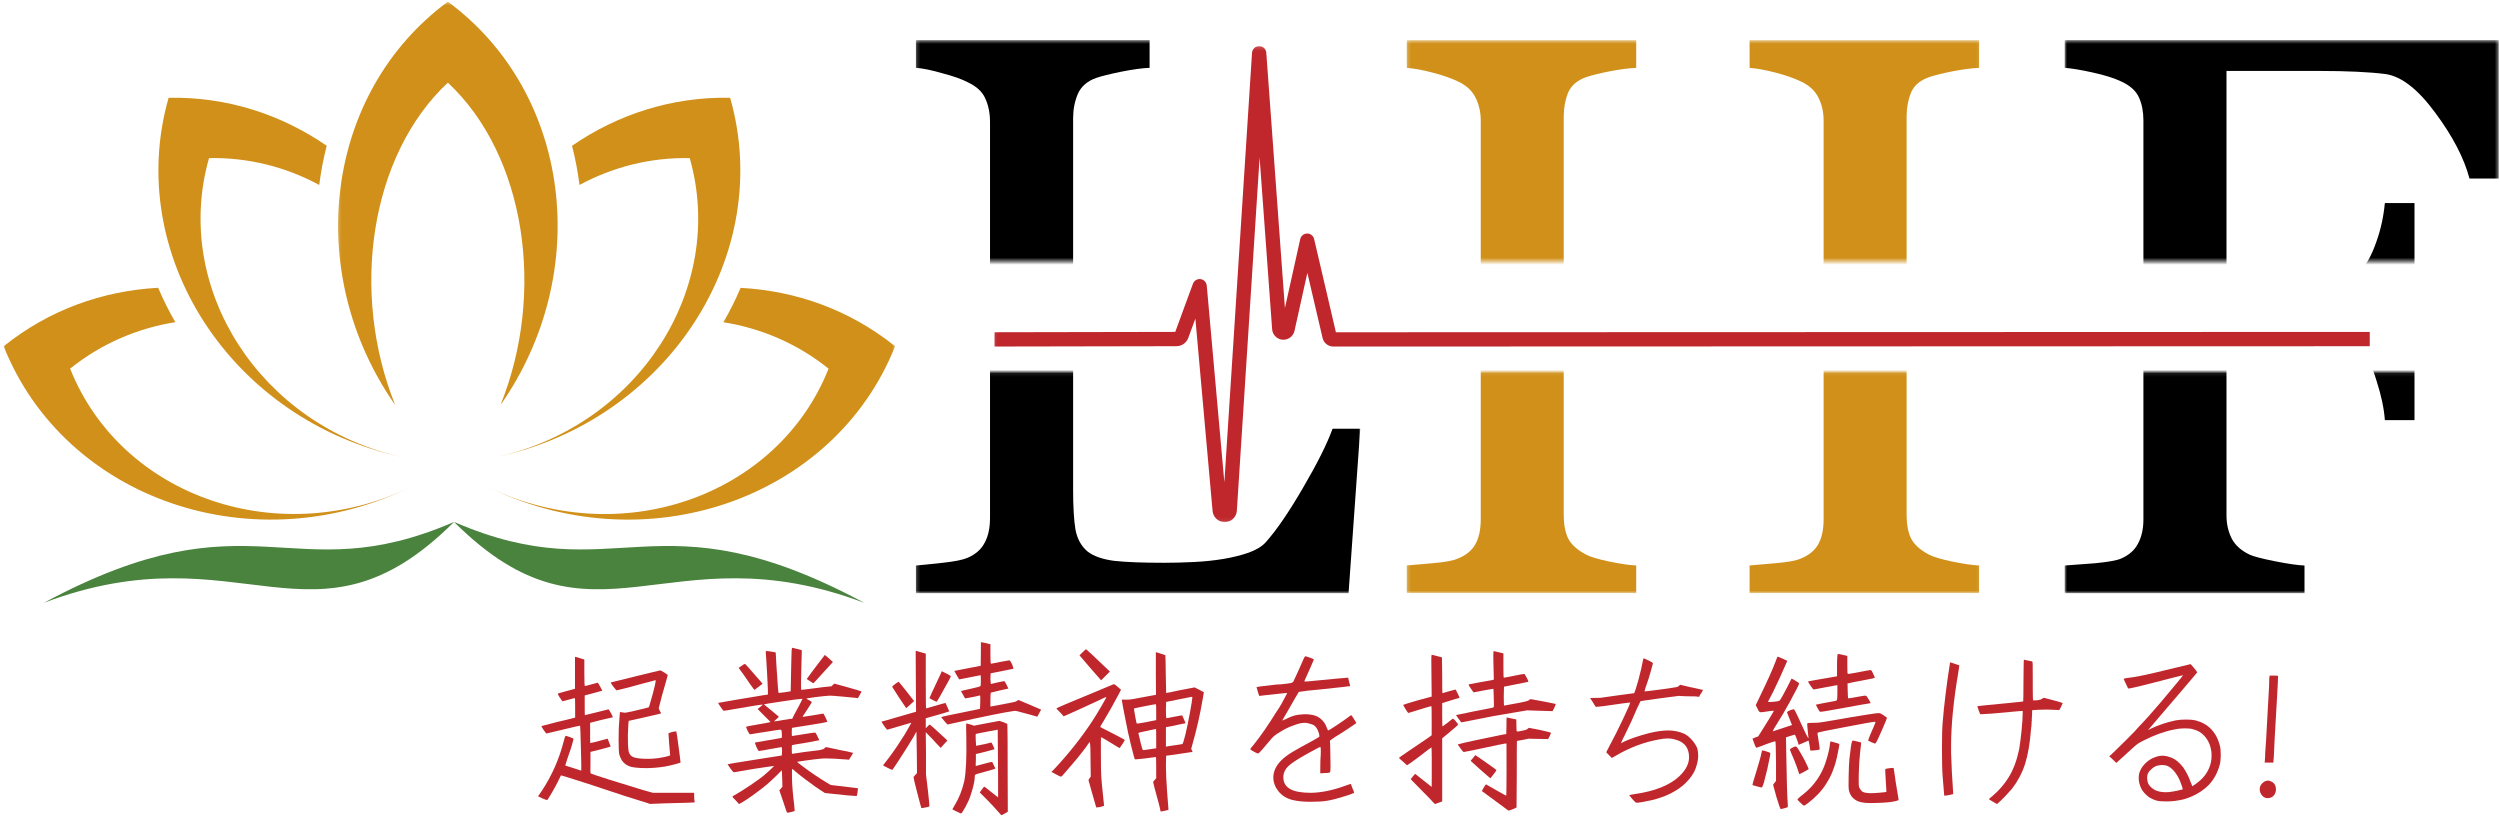 <svg width="713" height="233" viewBox="0 0 713 233" fill="none" xmlns="http://www.w3.org/2000/svg">
<mask id="mask0_20_100" style="mask-type:luminance" maskUnits="userSpaceOnUse" x="96" y="0" width="65" height="116">
<path d="M96.208 0.474H160.208V115.667H96.208V0.474Z" fill="white"/>
</mask>
<g mask="url(#mask0_20_100)">
<path fill-rule="evenodd" clip-rule="evenodd" d="M127.729 0.474C92.625 26.391 86.203 77.604 112.729 115.552C99.771 83.463 105.51 44.328 127.729 23.573C149.943 44.328 155.682 83.463 142.724 115.552C169.25 77.604 162.844 26.391 127.729 0.474Z" fill="#D09019"/>
</g>
<path fill-rule="evenodd" clip-rule="evenodd" d="M208.234 27.885C191.667 27.552 176.151 32.62 163.146 41.573C164.089 45.26 164.807 48.99 165.276 52.75C174.719 47.651 185.422 44.865 196.708 45.094C207.292 82.156 182.135 121.568 141.25 130.443C190.589 119.969 220.979 72.5 208.234 27.885Z" fill="#D09019"/>
<mask id="mask1_20_100" style="mask-type:luminance" maskUnits="userSpaceOnUse" x="137" y="81" width="119" height="68">
<path d="M137.542 81H255.531V149H137.542V81Z" fill="white"/>
</mask>
<g mask="url(#mask1_20_100)">
<path fill-rule="evenodd" clip-rule="evenodd" d="M255.276 98.755C242.359 88.37 226.979 82.932 211.219 82.094C209.786 85.474 208.146 88.75 206.318 91.901C217.068 93.609 227.391 97.979 236.312 105.151C221.755 141.771 176.302 157.688 137.854 138.271C183.703 161.401 237.911 142.427 255.276 98.755Z" fill="#D09019"/>
</g>
<path fill-rule="evenodd" clip-rule="evenodd" d="M129.495 148.854C82.682 169.12 72.438 139.745 12.484 171.937C68.87 150.589 89.505 188.719 129.495 148.854Z" fill="#49833D"/>
<path fill-rule="evenodd" clip-rule="evenodd" d="M129.495 148.854C176.302 169.12 186.552 139.745 246.5 171.937C190.099 150.589 169.464 188.719 129.495 148.854Z" fill="#49833D"/>
<path fill-rule="evenodd" clip-rule="evenodd" d="M48.089 27.885C64.656 27.552 80.172 32.62 93.177 41.573C92.229 45.26 91.516 48.99 91.042 52.75C81.604 47.651 70.896 44.865 59.615 45.094C49.031 82.156 74.188 121.568 115.057 130.443C65.734 119.969 35.339 72.5 48.089 27.885Z" fill="#D09019"/>
<mask id="mask2_20_100" style="mask-type:luminance" maskUnits="userSpaceOnUse" x="0" y="81" width="119" height="68">
<path d="M0.964 81H118.875V149H0.964V81Z" fill="white"/>
</mask>
<g mask="url(#mask2_20_100)">
<path fill-rule="evenodd" clip-rule="evenodd" d="M1.047 98.755C13.964 88.37 29.339 82.917 45.104 82.078C46.547 85.458 48.177 88.734 50.005 91.885C39.255 93.594 28.932 97.963 20.005 105.135C34.562 141.755 80.021 157.672 118.469 138.255C72.62 161.401 18.406 142.427 1.047 98.755Z" fill="#D09019"/>
</g>
<mask id="mask3_20_100" style="mask-type:luminance" maskUnits="userSpaceOnUse" x="283" y="13" width="394" height="136">
<path d="M283.115 13.156H676.208V148.927H283.115V13.156Z" fill="white"/>
</mask>
<g mask="url(#mask3_20_100)">
<path d="M381 94.76L374.792 68.177C374.578 67.25 373.755 66.599 372.813 66.599C372.807 66.599 372.802 66.599 372.797 66.599C371.849 66.604 371.026 67.271 370.823 68.198L366.458 87.854L361.146 15.036C361.068 13.969 360.182 13.146 359.115 13.146C359.109 13.146 359.109 13.146 359.104 13.146C358.036 13.151 357.151 13.984 357.078 15.052L349.188 137.573L344.167 81.448C344.083 80.495 343.349 79.729 342.406 79.604C341.453 79.479 340.552 80.031 340.224 80.927L335.182 94.656L283.641 94.755V98.833L335.542 98.734C337.026 98.729 338.37 97.792 338.885 96.401L340.917 90.859L345.828 145.74C345.979 147.437 347.37 148.797 349.063 148.906C349.141 148.911 349.214 148.911 349.292 148.911C350.135 148.911 350.938 148.609 351.578 148.047C352.276 147.432 352.693 146.583 352.75 145.661L359.24 44.932L362.813 93.906C362.917 95.318 363.953 96.516 365.333 96.823C367.068 97.203 368.797 96.109 369.188 94.37L372.859 77.818L377.198 96.391C377.536 97.828 378.802 98.838 380.281 98.838L675.917 98.74V94.661L381 94.76Z" fill="#C0272D"/>
</g>
<mask id="mask4_20_100" style="mask-type:luminance" maskUnits="userSpaceOnUse" x="261" y="11" width="127" height="159">
<path d="M261.193 11.458H387.979V74.542H261.193V11.458ZM261.193 106.089H387.979V169.193H261.193V106.089Z" fill="white"/>
</mask>
<g mask="url(#mask4_20_100)">
<path d="M387.948 122.271L384.609 169.177H261.214V161.286C262.995 161.135 265.552 160.88 268.891 160.505C272.302 160.135 274.677 159.656 276.01 159.063C278.234 158.099 279.833 156.693 280.797 154.839C281.833 152.984 282.354 150.615 282.354 147.724V34.797C282.354 32.276 281.906 30.052 281.021 28.125C280.203 26.198 278.531 24.646 276.01 23.458C274.307 22.568 271.896 21.719 268.781 20.901C265.74 20.01 263.214 19.495 261.214 19.344V11.453H327.865V19.344C325.787 19.422 323.078 19.792 319.74 20.458C316.479 21.125 314.104 21.719 312.62 22.234C310.099 23.125 308.354 24.646 307.391 26.792C306.5 28.943 306.052 31.24 306.052 33.682V139.609C306.052 144.5 306.276 148.318 306.724 151.057C307.24 153.729 308.391 155.802 310.172 157.286C311.875 158.62 314.401 159.505 317.74 159.953C321.151 160.323 325.896 160.505 331.979 160.505C334.724 160.505 337.583 160.432 340.547 160.286C343.516 160.135 346.333 159.839 349.005 159.396C351.599 158.953 353.974 158.359 356.125 157.62C358.349 156.802 359.984 155.802 361.021 154.615C364.063 151.208 367.589 146.057 371.594 139.167C375.672 132.203 378.49 126.568 380.047 122.271H387.948Z" fill="black"/>
</g>
<mask id="mask5_20_100" style="mask-type:luminance" maskUnits="userSpaceOnUse" x="588" y="11" width="125" height="159">
<path d="M588.818 11.458H712.609V74.542H588.818V11.458ZM588.818 106.089H712.609V169.193H588.818V106.089Z" fill="white"/>
</mask>
<g mask="url(#mask5_20_100)">
<path d="M712.641 50.911H704.297C702.74 45.057 699.479 38.797 694.51 32.125C689.615 25.458 684.906 21.792 680.38 21.125C678.083 20.828 675.339 20.604 672.151 20.458C669.037 20.307 665.474 20.234 661.474 20.234H634.995V83.588H653.13C658.615 83.588 662.88 83.037 665.922 81.922C668.964 80.74 671.557 78.958 673.708 76.588C675.193 74.958 676.526 72.438 677.714 69.031C678.974 65.547 679.787 61.844 680.162 57.917H688.615V119.828H680.162C679.938 116.568 679.156 112.859 677.823 108.708C676.563 104.563 675.193 101.557 673.708 99.708C671.484 96.963 668.667 95.115 665.255 94.151C661.917 93.115 657.875 92.594 653.13 92.594H634.995V146.948C634.995 149.391 635.479 151.578 636.443 153.505C637.406 155.432 639.115 156.99 641.563 158.172C642.672 158.693 645.083 159.323 648.792 160.063C652.5 160.802 655.318 161.208 657.245 161.286V169.177H588.833V161.286C591.057 161.135 594.026 160.917 597.734 160.62C601.443 160.25 603.849 159.802 604.964 159.286C607.188 158.323 608.781 156.911 609.745 155.063C610.786 153.135 611.302 150.839 611.302 148.167V34.349C611.302 31.906 610.896 29.755 610.078 27.906C609.266 25.979 607.557 24.422 604.964 23.234C602.958 22.271 600.255 21.422 596.844 20.677C593.505 19.938 590.833 19.495 588.833 19.344V11.453H712.641V50.911Z" fill="black"/>
</g>
<mask id="mask6_20_100" style="mask-type:luminance" maskUnits="userSpaceOnUse" x="401" y="11" width="164" height="159">
<path d="M401.167 11.458H564.891V74.547H401.167V11.458ZM401.167 106.083H564.891V169.193H401.167V106.083Z" fill="white"/>
</mask>
<g mask="url(#mask6_20_100)">
<path d="M564.438 169.161H498.984V161.271C500.761 161.12 503.318 160.901 506.651 160.604C510.057 160.307 512.391 159.859 513.651 159.271C515.875 158.38 517.505 157.047 518.542 155.271C519.578 153.417 520.094 151.047 520.094 148.156V92.037H445.974V146.932C445.974 149.526 446.38 151.714 447.198 153.49C448.089 155.271 449.792 156.823 452.307 158.156C453.568 158.823 455.792 159.49 458.979 160.156C462.234 160.823 464.792 161.198 466.646 161.271V169.161H401.193V161.271C402.969 161.12 405.526 160.901 408.859 160.604C412.266 160.307 414.599 159.859 415.859 159.271C418.083 158.38 419.714 157.047 420.75 155.271C421.787 153.417 422.307 151.047 422.307 148.156V34.365C422.307 31.995 421.823 29.844 420.859 27.917C419.896 25.917 418.229 24.359 415.859 23.25C413.859 22.287 411.417 21.438 408.526 20.693C405.708 19.953 403.266 19.51 401.193 19.359V11.469H466.646V19.359C464.568 19.438 462.016 19.771 458.974 20.359C456.016 20.953 453.792 21.51 452.307 22.026C449.792 22.917 448.089 24.401 447.198 26.474C446.38 28.547 445.974 30.807 445.974 33.25V82.146H520.094V34.365C520.094 31.995 519.615 29.844 518.651 27.917C517.688 25.917 516.021 24.359 513.651 23.25C511.651 22.287 509.203 21.438 506.318 20.693C503.5 19.953 501.057 19.51 498.984 19.359V11.469H564.438V19.359C562.359 19.438 559.807 19.771 556.766 20.359C553.802 20.953 551.583 21.51 550.099 22.026C547.583 22.917 545.875 24.401 544.99 26.474C544.172 28.547 543.766 30.807 543.766 33.25V146.932C543.766 149.526 544.172 151.714 544.99 153.49C545.875 155.271 547.583 156.823 550.099 158.156C551.359 158.823 553.583 159.49 556.766 160.156C560.026 160.823 562.583 161.198 564.438 161.271V169.161Z" fill="#D09019"/>
</g>
<path d="M181.279 192.882C185.821 191.757 188.144 191.194 188.258 191.194C188.394 191.194 188.789 191.397 189.446 191.798C190.097 192.205 190.425 192.46 190.425 192.569C190.425 192.684 190.3 193.152 190.05 193.986C189.867 194.6 189.43 196.142 188.737 198.611L187.862 202.048L188.196 202.757C188.446 203.205 188.555 203.439 188.529 203.465C188.487 203.507 186.935 203.876 183.883 204.569C180.826 205.225 179.3 205.564 179.3 205.59C179.269 205.59 179.222 206.267 179.154 207.611C179.071 209.001 179.05 210.392 179.091 211.777C179.133 213.152 179.201 214.001 179.3 214.319C179.477 214.975 179.784 215.439 180.216 215.715C180.659 215.996 181.352 216.189 182.3 216.298C185.034 216.59 187.8 216.371 190.591 215.632L191.133 215.423L191.091 214.986C191.05 214.694 190.966 213.725 190.841 212.069C190.716 210.418 190.654 209.496 190.654 209.298C190.654 209.163 190.706 209.08 190.821 209.048C190.93 209.007 191.222 208.913 191.696 208.757C192.456 208.621 192.852 208.564 192.883 208.59C192.951 208.705 193.175 210.21 193.55 213.111C193.935 216.001 194.117 217.46 194.091 217.486C193.977 217.559 193.394 217.731 192.341 218.007C191.284 218.288 190.362 218.496 189.571 218.632C187.638 218.923 185.909 219.069 184.383 219.069C182.633 219.069 181.216 218.96 180.133 218.736C178.341 218.309 177.175 217.126 176.633 215.194C176.492 214.767 176.425 213.35 176.425 210.944C176.425 208.585 176.492 206.694 176.633 205.277C176.742 204.001 176.8 203.272 176.8 203.09C176.8 203.09 176.831 203.09 176.904 203.09C176.972 203.09 177.06 203.106 177.175 203.132C177.284 203.147 177.394 203.152 177.508 203.152C177.867 203.267 178.164 203.298 178.404 203.257C178.638 203.215 179.216 203.106 180.133 202.923C183.216 202.205 184.831 201.809 184.987 201.736C185.081 201.694 185.242 201.236 185.466 200.361C185.867 198.902 186.102 198.069 186.175 197.861C186.326 197.168 186.529 196.371 186.779 195.465C186.998 194.481 187.055 193.986 186.946 193.986C186.831 194.017 186.091 194.215 184.716 194.59C184.383 194.663 183.914 194.777 183.321 194.944C182.722 195.1 182.013 195.293 181.196 195.527C180.373 195.767 179.742 195.939 179.3 196.048C177.008 196.632 175.847 196.913 175.821 196.882C175.748 196.84 175.435 196.475 174.883 195.777C174.341 195.059 174.123 194.673 174.237 194.632C174.555 194.564 176.904 193.981 181.279 192.882ZM163.987 187.444C163.987 187.293 164.18 187.293 164.571 187.444C165.055 187.585 165.513 187.731 165.946 187.882L166.654 188.09V191.861C166.654 194.402 166.706 195.673 166.821 195.673C166.888 195.673 167.519 195.507 168.716 195.173C169.925 194.856 170.529 194.694 170.529 194.694C170.597 194.767 170.821 195.152 171.196 195.861C171.581 196.569 171.779 196.944 171.779 196.986C171.737 196.986 171.008 197.189 169.591 197.59C168.144 197.981 167.331 198.194 167.154 198.236L166.758 198.34V201.132C166.758 203.022 166.769 203.965 166.8 203.965C166.841 203.965 167.925 203.705 170.05 203.173C172.185 202.647 173.326 202.361 173.466 202.319C173.534 202.293 173.623 202.356 173.737 202.507C173.847 202.647 174.013 202.934 174.237 203.361C174.638 204.126 174.821 204.527 174.779 204.569C174.706 204.6 173.617 204.85 171.508 205.319L168.3 206.152V209.027C168.3 210.934 168.31 211.897 168.341 211.923C168.409 211.965 169.789 211.621 172.487 210.882C172.998 210.746 173.269 210.673 173.3 210.673C173.341 210.788 173.492 211.184 173.758 211.861C174.034 212.527 174.175 212.876 174.175 212.902C174.144 212.944 173.164 213.225 171.237 213.736L168.404 214.444V217.444C168.362 219.444 168.373 220.481 168.446 220.548C168.529 220.663 170.263 221.251 173.654 222.319C177.055 223.392 180.321 224.397 183.446 225.34L186.237 226.111H197.966V226.444C197.966 226.626 197.977 227.1 198.008 227.861L198.133 228.84L196.05 228.944C194.769 228.986 192.644 229.038 189.675 229.111L185.362 229.277L184.383 228.944C181.175 227.996 175.623 226.205 167.737 223.548C162.612 221.913 160.029 221.106 159.987 221.132C159.956 221.147 159.617 221.84 158.966 223.215C158.451 224.231 157.852 225.309 157.175 226.444C156.508 227.569 156.138 228.142 156.071 228.173C155.998 228.215 155.529 228.053 154.654 227.694L153.446 227.09L154.446 225.673C157.388 221.246 159.513 216.423 160.821 211.215C161.039 210.382 161.196 209.939 161.279 209.882C161.373 209.83 161.805 209.944 162.571 210.236C163.071 210.418 163.352 210.538 163.425 210.59C163.508 210.647 163.55 210.746 163.55 210.882C163.144 212.522 162.539 214.434 161.737 216.611C161.529 217.309 161.383 217.772 161.3 218.007C161.227 218.246 161.227 218.361 161.3 218.361C161.3 218.361 162.05 218.6 163.55 219.069C165.034 219.585 165.779 219.819 165.779 219.777C165.821 219.751 165.784 217.621 165.675 213.382C165.56 209.147 165.487 207.007 165.446 206.965C165.414 206.923 163.654 207.33 160.154 208.173C157.362 208.856 155.93 209.194 155.862 209.194C155.779 209.194 155.487 208.835 154.987 208.111C154.539 207.46 154.362 207.111 154.446 207.069C154.513 207.043 156.034 206.647 159.008 205.882C160.8 205.481 162.367 205.1 163.716 204.736L164.029 204.673V201.944C164.029 200.1 164.008 199.152 163.966 199.111C163.935 199.069 163.341 199.215 162.175 199.548C161.05 199.871 160.451 200.017 160.383 199.986C160.341 199.944 160.091 199.59 159.633 198.923C159.185 198.246 159.019 197.871 159.133 197.798C159.159 197.757 159.977 197.522 161.591 197.09L163.987 196.444V192.027C163.987 190.392 163.987 188.861 163.987 187.444Z" fill="#C0272D"/>
<path d="M211.519 189.882C212.071 189.496 212.384 189.314 212.457 189.34C212.566 189.34 213.873 190.798 216.373 193.715C217.108 194.507 217.477 194.923 217.477 194.965C217.477 195.007 217.102 195.314 216.352 195.882C215.602 196.439 215.212 196.731 215.186 196.757C215.144 196.757 214.816 196.34 214.207 195.507C213.733 194.788 213.003 193.731 212.019 192.34L210.665 190.486L211.519 189.882ZM232.748 190.048C234.415 187.871 235.248 186.777 235.248 186.777C235.29 186.777 235.67 187.106 236.394 187.757L237.54 188.798L237.207 189.173C236.415 190.048 235.352 191.215 234.019 192.673C232.696 194.132 232.019 194.861 231.977 194.861C231.904 194.861 231.582 194.663 230.998 194.257C230.665 194.038 230.425 193.882 230.29 193.798C230.149 193.705 230.092 193.621 230.123 193.548C230.165 193.548 230.29 193.397 230.498 193.09C230.717 192.772 231.04 192.33 231.457 191.757C231.873 191.173 232.3 190.606 232.748 190.048ZM228.873 199.319H228.54C228.066 199.319 226.175 199.569 222.873 200.069C219.566 200.559 217.915 200.83 217.915 200.882C217.915 200.939 218.04 201.059 218.29 201.236C218.54 201.46 219.217 202.017 220.332 202.902C221.441 203.793 222.019 204.272 222.061 204.34C222.128 204.455 221.941 204.689 221.498 205.048C221.024 205.455 220.79 205.673 220.79 205.715C220.79 205.746 221.092 205.715 221.707 205.632C222.332 205.538 223.483 205.34 225.165 205.048L225.936 205.007L226.582 203.694C226.915 203.111 227.42 202.168 228.102 200.861L228.873 199.319ZM225.769 185.465C225.795 185.147 225.832 184.944 225.873 184.861C225.915 184.767 225.967 184.731 226.04 184.757C226.175 184.798 226.628 184.913 227.394 185.09C228.227 185.314 228.644 185.423 228.644 185.423C228.686 185.423 228.67 186.335 228.602 188.152C228.42 193.861 228.399 196.731 228.54 196.757C228.717 196.757 229.467 196.668 230.79 196.486C232.123 196.309 233.519 196.126 234.977 195.944L237.102 195.736L237.54 195.34L237.936 194.965L241.748 196.007C244.29 196.731 245.592 197.126 245.665 197.194C245.707 197.277 245.545 197.626 245.186 198.236L244.686 199.111L244.207 199.048C243.832 199.022 242.54 198.897 240.332 198.673C238.467 198.496 237.253 198.402 236.686 198.402C236.128 198.402 234.686 198.548 232.352 198.84C230.753 199.064 229.957 199.205 229.957 199.257C229.957 199.298 230.233 199.455 230.79 199.715C231.29 200.007 231.54 200.184 231.54 200.236C231.54 200.293 231.134 200.944 230.332 202.194C229.54 203.444 229.087 204.126 228.977 204.236C228.904 204.376 228.904 204.444 228.977 204.444C229.045 204.444 229.967 204.309 231.748 204.027C233.54 203.736 234.524 203.569 234.707 203.527C234.774 203.486 234.863 203.548 234.977 203.715C235.087 203.882 235.311 204.33 235.644 205.048C235.821 205.455 235.92 205.694 235.936 205.777C235.946 205.85 235.884 205.897 235.748 205.923C235.634 205.996 233.998 206.288 230.832 206.798C227.665 207.272 226.029 207.527 225.936 207.569C225.852 207.6 225.811 208.017 225.811 208.819C225.811 209.361 225.816 209.684 225.832 209.777C225.858 209.861 225.941 209.902 226.082 209.902C226.123 209.876 226.274 209.84 226.54 209.798C226.816 209.757 227.253 209.694 227.852 209.611C228.462 209.517 228.962 209.434 229.352 209.361C231.436 209.001 232.509 208.876 232.582 208.986C232.691 209.126 232.899 209.507 233.207 210.132C233.509 210.746 233.665 211.069 233.665 211.111C233.634 211.111 232.712 211.293 230.894 211.652C230.269 211.767 229.488 211.897 228.561 212.048C227.644 212.189 227.108 212.272 226.957 212.298C226.274 212.455 225.915 212.527 225.873 212.527C225.832 212.527 225.811 212.939 225.811 213.757C225.811 214.58 225.852 214.986 225.936 214.986C225.962 214.986 227.087 214.819 229.311 214.486C230.686 214.309 232.134 214.126 233.665 213.944C234.358 213.835 234.832 213.668 235.082 213.444C235.342 213.194 235.529 213.069 235.644 213.069C235.738 213.069 236.519 213.236 237.977 213.569C239.253 213.861 240.488 214.111 241.686 214.319C242.628 214.543 243.154 214.673 243.269 214.715C243.311 214.715 243.3 214.767 243.248 214.861C243.191 214.944 243.113 215.069 243.019 215.236C242.936 215.392 242.837 215.559 242.727 215.736L242.123 216.673L241.415 216.611C238.899 216.402 236.878 216.298 235.352 216.298C234.738 216.298 233.707 216.392 232.248 216.569C231.842 216.6 231.212 216.684 230.352 216.819C229.503 216.944 228.977 217.022 228.769 217.048C227.894 217.163 227.436 217.236 227.394 217.277C227.363 217.309 227.477 217.434 227.727 217.652C227.904 217.809 228.415 218.189 229.248 218.798C231.29 220.33 233.363 221.731 235.477 223.007L236.936 223.882L240.207 224.257C242.582 224.548 243.894 224.71 244.144 224.736L244.686 224.798L244.644 225.298C244.644 225.371 244.623 225.543 244.582 225.819C244.54 226.085 244.519 226.251 244.519 226.319C244.446 226.793 244.358 227.027 244.248 227.027C243.483 227.027 240.832 226.777 236.29 226.277L235.248 226.152L233.727 225.173C232.738 224.522 231.852 223.892 231.061 223.277C230.404 222.835 229.446 222.111 228.186 221.111C226.936 220.111 226.274 219.559 226.207 219.444C226.165 219.376 226.087 219.34 225.977 219.34C225.863 219.34 225.832 220.215 225.873 221.965C225.915 223.996 226.113 226.444 226.477 229.319C226.587 230.486 226.644 231.121 226.644 231.236C226.644 231.345 226.024 231.527 224.79 231.777C224.566 231.819 224.404 231.705 224.311 231.444C224.227 231.194 223.858 230.09 223.207 228.132L222.269 225.402L222.707 224.902L223.144 224.361L223.082 222.007L222.977 219.673L221.394 221.257C219.753 222.897 218.066 224.35 216.332 225.611C213.998 227.361 212.269 228.527 211.144 229.111L210.769 229.319L209.79 228.236C209.566 228.012 209.394 227.84 209.269 227.715C209.144 227.59 209.05 227.486 208.998 227.402C208.941 227.309 208.915 227.246 208.915 227.215C208.915 227.173 208.925 227.132 208.957 227.09C210.457 226.257 212.165 225.194 214.082 223.902C216.009 222.611 217.503 221.496 218.561 220.548C218.92 220.257 219.274 219.939 219.623 219.59C219.967 219.246 220.248 218.975 220.457 218.777C220.675 218.569 220.779 218.46 220.769 218.444C220.753 218.434 220.191 218.507 219.082 218.673C217.967 218.83 216.665 219.022 215.165 219.257C213.675 219.496 212.462 219.705 211.519 219.882C209.988 220.173 209.212 220.288 209.186 220.215C209.071 220.147 208.759 219.767 208.248 219.069C207.748 218.376 207.498 218.017 207.498 217.986C207.498 217.918 211.238 217.298 218.727 216.132L222.977 215.465L223.04 214.215C223.04 213.455 222.988 213.069 222.894 213.069C222.811 213.069 221.769 213.251 219.769 213.611C219.363 213.694 218.878 213.788 218.311 213.882C217.753 213.965 217.337 214.038 217.061 214.09C216.779 214.147 216.608 214.173 216.54 214.173C216.425 214.173 216.321 214.121 216.227 214.007C216.144 213.897 215.977 213.569 215.727 213.027C215.363 212.225 215.253 211.798 215.394 211.757C216.087 211.621 218.29 211.236 221.998 210.611C222.509 210.543 222.821 210.475 222.936 210.402C223.003 210.361 223.019 209.96 222.977 209.194C222.946 208.543 222.878 208.189 222.769 208.132C222.654 208.08 222.128 208.126 221.186 208.277C220.712 208.35 219.332 208.564 217.04 208.923C215.04 209.257 214.019 209.423 213.977 209.423C213.904 209.455 213.816 209.397 213.707 209.257C213.592 209.106 213.436 208.835 213.227 208.444C212.894 207.71 212.748 207.33 212.79 207.298C212.816 207.215 213.977 206.981 216.269 206.59C218.602 206.189 219.769 205.965 219.769 205.923C219.769 205.897 219.149 205.277 217.915 204.069C216.707 202.876 216.102 202.267 216.102 202.236C216.102 202.194 216.358 201.975 216.873 201.569C217.3 201.236 217.519 201.038 217.519 200.965C217.337 200.897 214.67 201.314 209.519 202.215C207.519 202.58 206.462 202.746 206.352 202.715C206.269 202.673 205.983 202.298 205.498 201.59C205.009 200.882 204.779 200.507 204.811 200.465C204.852 200.439 206.769 200.106 210.561 199.465C214.363 198.83 216.832 198.418 217.957 198.236C218.582 198.168 218.925 198.111 218.998 198.069C219.066 198.043 218.998 196.132 218.79 192.34C218.566 188.314 218.436 186.257 218.394 186.173C218.394 185.856 218.446 185.689 218.561 185.673C218.67 185.647 219.175 185.71 220.082 185.861L221.227 186.069L221.29 187.007C221.29 187.147 221.3 187.465 221.332 187.965C221.373 188.455 221.404 189.048 221.436 189.757C221.477 190.465 221.519 191.09 221.561 191.632C221.811 195.632 221.977 197.632 222.061 197.632C222.128 197.632 222.727 197.564 223.852 197.423L225.498 197.152L225.54 195.611C225.582 194.527 225.613 192.715 225.644 190.173C225.686 187.59 225.727 186.022 225.769 185.465Z" fill="#C0272D"/>
<path d="M283.842 205.819C284.384 205.71 284.764 205.632 284.988 205.59C285.082 205.59 285.499 205.725 286.238 205.986L287.28 206.465L287.322 207.673C287.363 208.548 287.384 212.71 287.384 220.152L287.426 231.507L286.572 232.007C285.947 232.366 285.613 232.527 285.572 232.486C285.54 232.486 285.181 232.09 284.488 231.298C283.874 230.559 282.874 229.486 281.488 228.069L279.426 226.007L279.967 225.236C280.369 224.694 280.603 224.402 280.676 224.361C280.744 224.319 281.41 224.819 282.676 225.861C283.952 226.902 284.613 227.423 284.655 227.423C284.655 226.955 284.655 225.293 284.655 222.444C284.655 219.585 284.634 216.496 284.592 213.173C284.561 209.84 284.551 208.152 284.551 208.111C284.509 208.111 283.457 208.309 281.405 208.694C279.348 209.069 278.306 209.293 278.28 209.361C278.238 209.402 278.238 209.965 278.28 211.048L278.384 212.694L278.759 212.632C279.228 212.564 279.957 212.418 280.947 212.194C282.113 211.902 282.707 211.757 282.738 211.757C282.848 211.871 283.03 212.21 283.28 212.777C283.54 213.335 283.655 213.632 283.613 213.673C283.54 213.715 282.832 213.918 281.488 214.277C280.181 214.6 279.327 214.814 278.926 214.923L278.322 215.027V216.777C278.29 217.069 278.28 217.35 278.28 217.611C278.28 217.861 278.28 218.064 278.28 218.215C278.28 218.356 278.28 218.439 278.28 218.465C278.306 218.465 278.78 218.34 279.697 218.09C281.832 217.507 282.926 217.236 282.967 217.277C282.994 217.35 283.155 217.673 283.447 218.257C283.738 218.84 283.884 219.147 283.884 219.173C283.884 219.257 282.926 219.559 281.009 220.069C279.103 220.569 278.139 220.876 278.113 220.986C278.04 221.059 278.009 221.205 278.009 221.423C278.009 222.663 277.603 224.475 276.801 226.861C276.551 227.71 276.077 228.777 275.384 230.069C274.686 231.361 274.249 232.007 274.072 232.007C273.999 232.007 273.572 231.809 272.78 231.423C271.999 231.048 271.613 230.84 271.613 230.798C271.613 230.757 271.79 230.444 272.155 229.861C273.473 227.725 274.426 225.361 275.009 222.777C275.509 220.236 275.702 216.111 275.592 210.402C275.52 207.684 275.52 206.319 275.592 206.319C275.702 206.319 276.103 206.423 276.801 206.632L277.78 206.965L280.342 206.465C281.869 206.173 283.035 205.96 283.842 205.819ZM255.301 195.069C255.926 194.642 256.249 194.423 256.28 194.423C256.322 194.423 256.952 195.189 258.176 196.715C259.395 198.246 260.134 199.189 260.384 199.548L260.717 199.923L259.884 200.694C259.301 201.21 258.936 201.538 258.801 201.673L258.426 201.944L256.447 199.007C255.139 196.965 254.473 195.923 254.447 195.882C254.447 195.788 254.728 195.517 255.301 195.069ZM268.613 191.423L269.113 191.694C269.113 191.694 269.551 191.913 270.426 192.34C270.926 192.632 271.176 192.835 271.176 192.944C271.176 193.059 270.228 194.788 268.342 198.132C268.27 198.272 268.124 198.527 267.905 198.902C267.697 199.267 267.592 199.444 267.592 199.444C267.327 199.918 267.16 200.152 267.092 200.152C267.051 200.152 266.707 199.996 266.072 199.673C265.447 199.34 265.113 199.152 265.072 199.111C265.03 199.111 266.061 196.876 268.176 192.402L268.613 191.423ZM261.155 185.694C261.113 185.652 261.16 185.632 261.301 185.632C261.494 185.673 261.806 185.767 262.238 185.902C262.415 185.944 262.681 186.022 263.03 186.132C263.374 186.246 263.582 186.298 263.655 186.298L264.03 186.402V194.257C264.03 199.455 264.061 202.048 264.134 202.048C264.217 202.048 264.53 201.96 265.072 201.777C268.082 200.876 269.613 200.444 269.655 200.486C269.697 200.517 269.884 200.923 270.217 201.715C270.561 202.496 270.738 202.882 270.738 202.882C270.598 202.981 268.494 203.6 264.426 204.736L264.03 204.84V207.673L264.592 207.132C264.91 206.798 265.103 206.632 265.176 206.632C265.259 206.632 266.749 207.981 269.655 210.673L270.197 211.215L269.217 212.257L268.301 213.298L266.926 211.882C266.27 211.121 265.561 210.371 264.801 209.632L264.03 208.819L264.092 214.882V220.882L264.634 225.402C264.967 228.371 265.113 229.902 265.072 229.986C264.999 230.053 264.613 230.158 263.905 230.298C263.197 230.449 262.822 230.507 262.78 230.465C262.738 230.434 262.363 229.059 261.655 226.34C260.947 223.606 260.577 222.069 260.551 221.736C260.509 221.642 260.665 221.402 261.03 221.027L261.53 220.486L261.467 214.59L261.363 208.652L260.592 210.069C260.119 210.835 259.54 211.777 258.863 212.902C258.306 213.819 257.452 215.152 256.301 216.902C255.16 218.642 254.556 219.527 254.488 219.569C254.457 219.6 254.124 219.46 253.488 219.152C252.848 218.85 252.363 218.606 252.03 218.423C251.931 218.314 251.895 218.225 251.926 218.152C251.967 218.069 252.165 217.814 252.53 217.382C254.098 215.423 255.681 213.168 257.28 210.611C257.665 210.069 258.197 209.21 258.863 208.027C259.54 206.85 259.884 206.225 259.884 206.152C259.884 206.152 259.863 206.152 259.822 206.152C259.79 206.152 259.728 206.163 259.634 206.173C259.551 206.189 259.473 206.215 259.405 206.257C257.655 206.772 255.54 207.392 253.072 208.111C252.957 208.111 252.645 207.746 252.134 207.007C251.634 206.257 251.384 205.861 251.384 205.819C251.494 205.819 253.145 205.35 256.342 204.402L261.259 202.986L261.197 194.423C261.165 188.673 261.155 185.767 261.155 185.694ZM279.738 186.465C279.738 184.246 279.744 183.132 279.759 183.132C279.785 183.132 280.249 183.225 281.155 183.402L282.467 183.736V186.507C282.467 188.371 282.52 189.298 282.634 189.298C282.744 189.298 283.598 189.132 285.197 188.798C286.832 188.481 287.723 188.319 287.863 188.319C288.014 188.319 288.27 188.684 288.634 189.402C288.967 190.309 289.077 190.757 288.967 190.757C288.811 190.757 287.702 190.981 285.634 191.423L282.53 192.027L282.467 193.611C282.509 194.585 282.561 195.069 282.634 195.069C282.676 195.069 283.29 194.923 284.488 194.632C285.681 194.382 286.301 194.257 286.342 194.257C286.41 194.215 286.488 194.267 286.572 194.402C286.665 194.527 286.827 194.809 287.051 195.236C287.41 195.96 287.592 196.34 287.592 196.382C287.52 196.423 286.702 196.606 285.134 196.923C283.619 197.288 282.785 197.486 282.634 197.527C282.52 197.569 282.467 198.246 282.467 199.548V201.507L282.738 201.465C283.431 201.314 285.197 200.981 288.03 200.465C289.155 200.288 289.827 200.09 290.051 199.882C290.27 199.663 290.473 199.606 290.655 199.715C291.197 199.965 292.264 200.418 293.863 201.069C295.832 201.902 296.853 202.34 296.926 202.382C296.926 202.423 296.785 202.689 296.509 203.173C296.244 203.663 296.02 204.069 295.842 204.402C295.801 204.402 295.16 204.225 293.926 203.861C291.811 203.277 290.577 202.944 290.217 202.861C289.853 202.767 289.53 202.731 289.238 202.757C286.764 203.09 281.092 204.236 272.217 206.194C270.978 206.486 270.327 206.632 270.259 206.632C270.186 206.606 269.869 206.267 269.301 205.611C268.728 204.944 268.447 204.6 268.447 204.569C268.447 204.486 268.936 204.34 269.926 204.132C270.91 203.913 271.619 203.767 272.051 203.694C272.884 203.543 274.681 203.173 277.447 202.59C278.764 202.314 279.436 202.173 279.467 202.173C279.509 202.132 279.54 201.475 279.572 200.194C279.613 198.96 279.577 198.34 279.467 198.34C279.353 198.34 278.702 198.486 277.509 198.777C276.384 199.001 275.686 199.132 275.426 199.173C275.327 199.205 275.238 199.163 275.155 199.048C275.082 198.939 274.926 198.647 274.676 198.173C274.27 197.496 274.077 197.132 274.092 197.09C274.119 197.048 275.03 196.835 276.822 196.444C278.624 196.043 279.561 195.788 279.634 195.673C279.702 195.564 279.738 195.022 279.738 194.048C279.738 193.064 279.702 192.569 279.634 192.569C279.561 192.569 278.54 192.772 276.572 193.173C276.098 193.272 275.603 193.371 275.092 193.465C274.592 193.564 274.207 193.642 273.947 193.694C273.697 193.736 273.572 193.757 273.572 193.757C273.54 193.757 273.301 193.361 272.842 192.569C272.384 191.767 272.16 191.356 272.176 191.34C272.202 191.33 273.452 191.085 275.926 190.611L279.697 189.882L279.738 186.465Z" fill="#C0272D"/>
<path d="M317.208 195.298C317.458 195.189 317.635 195.132 317.749 195.132C317.859 195.132 318.218 195.402 318.833 195.944L319.708 196.715L319.166 197.798C317.567 200.814 316.062 203.486 314.645 205.819C314.02 206.809 313.739 207.314 313.812 207.34C313.812 207.382 314.718 207.856 316.541 208.757C319.374 210.215 320.791 210.981 320.791 211.048C320.791 211.132 320.551 211.538 320.083 212.257C319.609 212.981 319.359 213.34 319.333 213.34C319.26 213.34 319.025 213.215 318.624 212.965C315.676 211.147 314.15 210.236 314.041 210.236C313.968 210.236 313.947 212.001 313.979 215.527C313.979 218.335 314.01 220.35 314.083 221.569C314.166 222.777 314.385 225.09 314.749 228.507C314.859 229.382 314.895 229.819 314.854 229.819C314.854 229.845 314.489 229.955 313.77 230.152L312.666 230.298L312.52 229.861C312.406 229.428 312.031 228.116 311.395 225.923C310.755 223.715 310.437 222.579 310.437 222.507C310.437 222.439 310.546 222.236 310.77 221.902L311.083 221.465L311.041 218.423C310.999 216.132 310.979 214.439 310.979 213.34C310.906 212.173 310.854 211.59 310.812 211.59C310.781 211.632 310.697 211.731 310.562 211.882C310.437 212.022 310.281 212.231 310.104 212.507C309.921 212.772 309.76 213.017 309.624 213.236C308.208 215.126 306.567 217.126 304.708 219.236C303.916 220.142 303.333 220.814 302.958 221.257C302.817 221.439 302.666 221.517 302.499 221.486C302.333 221.444 301.833 221.204 300.999 220.757L299.854 220.152L300.52 219.507C304.656 215.106 308.275 210.564 311.374 205.882C312.208 204.606 313.124 203.111 314.124 201.402C315.124 199.694 315.588 198.819 315.52 198.777C315.479 198.751 314.51 199.189 312.624 200.09C312.26 200.272 311.333 200.704 309.833 201.382C308.343 202.048 307.255 202.548 306.562 202.882L303.354 204.298L302.374 203.194C301.635 202.475 301.27 202.09 301.27 202.048C301.27 201.939 304.979 200.361 312.395 197.319C315.421 196.043 317.025 195.371 317.208 195.298ZM329.749 210.673C329.749 208.814 329.729 207.882 329.687 207.882C328.562 208.147 327.708 208.335 327.124 208.444C326.176 208.626 325.531 208.767 325.187 208.861C324.838 208.944 324.666 209.022 324.666 209.09C324.749 209.496 324.958 210.392 325.291 211.777C325.635 213.152 325.854 213.856 325.937 213.882C325.963 213.965 326.505 213.918 327.562 213.736C328.656 213.543 329.296 213.444 329.479 213.444H329.749V210.673ZM329.749 203.152C329.749 201.626 329.718 200.856 329.666 200.84C329.609 200.814 328.562 201.001 326.52 201.402C324.489 201.809 323.458 202.027 323.416 202.069C323.385 202.1 323.489 202.788 323.729 204.132C323.963 205.481 324.114 206.21 324.187 206.319C324.255 206.418 325.197 206.288 327.02 205.923L329.749 205.382V203.152ZM340.062 198.882C340.062 198.788 339.984 198.736 339.833 198.736C339.718 198.736 338.468 198.986 336.083 199.486L332.583 200.194L332.52 202.548C332.52 204.079 332.572 204.84 332.687 204.84C332.755 204.84 333.52 204.694 334.979 204.402C336.437 204.111 337.166 203.986 337.166 204.027C337.192 204.059 337.359 204.439 337.666 205.173C337.984 205.897 338.145 206.257 338.145 206.257C338.104 206.257 337.317 206.418 335.791 206.736C335.468 206.819 335.083 206.913 334.624 207.007C334.166 207.09 333.796 207.163 333.52 207.215C333.255 207.272 333.088 207.298 333.02 207.298L332.52 207.402V212.965L332.916 212.861C333.051 212.861 333.796 212.751 335.145 212.527C336.421 212.35 337.109 212.236 337.208 212.194C337.359 212.126 337.65 211.215 338.083 209.465C338.458 207.939 338.88 205.897 339.354 203.34C339.822 200.772 340.062 199.288 340.062 198.882ZM329.645 192.069V186.027L329.916 186.069C330.093 186.111 330.541 186.251 331.249 186.486C331.958 186.725 332.322 186.84 332.354 186.84C332.395 186.882 332.437 188.684 332.479 192.236L332.583 197.632L333.791 197.423C334.041 197.356 334.468 197.267 335.083 197.152C335.708 197.043 336.051 196.965 336.124 196.923C336.124 196.923 337.067 196.746 338.958 196.382L340.708 196.048L342.02 196.715L343.333 197.423L343.062 199.111C342.255 203.767 341.291 208.059 340.166 211.986L339.729 213.569L339.937 214.007C340.088 214.298 340.145 214.444 340.104 214.444C340.072 214.475 339.255 214.6 337.645 214.819C335.322 215.142 334.072 215.319 333.895 215.361L332.583 215.527L332.52 218.423C332.52 220.314 332.63 222.751 332.854 225.736C333.104 228.746 333.229 230.366 333.229 230.59V230.965L332.249 231.236C331.525 231.371 331.145 231.444 331.104 231.444C331.031 231.444 330.979 231.35 330.937 231.173C330.937 230.991 330.791 230.34 330.499 229.215C329.416 225.288 328.874 223.231 328.874 223.048C328.874 222.981 329.02 222.777 329.312 222.444L329.749 221.965V218.902C329.749 216.902 329.713 215.902 329.645 215.902C329.645 215.902 328.645 216.038 326.645 216.298C324.713 216.507 323.729 216.6 323.687 216.569C323.572 216.46 323.197 215.111 322.562 212.527C321.937 209.944 321.442 207.689 321.083 205.757C320.317 201.939 319.937 199.871 319.937 199.548C319.937 199.507 320.406 199.507 321.354 199.548C322.213 199.548 323.687 199.329 325.77 198.882C327.687 198.522 328.843 198.309 329.249 198.236L329.687 198.173L329.645 192.069ZM308.749 186.027C309.359 185.402 309.708 185.126 309.791 185.194C310.041 185.35 311.906 187.1 315.395 190.444L316.541 191.527L314.041 194.027L310.937 190.486L307.874 186.902L308.749 186.027Z" fill="#C0272D"/>
<path d="M371.781 187.923C372.031 187.423 372.177 187.173 372.219 187.173C372.219 187.173 372.307 187.189 372.489 187.215C372.64 187.257 372.807 187.309 372.989 187.361C373.167 187.418 373.349 187.481 373.531 187.548C374.323 187.84 374.719 188.017 374.719 188.069C374.719 188.126 374.39 188.897 373.739 190.382C373.083 191.871 372.635 192.871 372.385 193.382C372.135 193.897 372.01 194.225 372.01 194.361C372.036 194.361 372.052 194.361 372.052 194.361H372.156C372.156 194.361 372.177 194.361 372.219 194.361H372.281C372.281 194.361 372.292 194.361 372.323 194.361H372.719C380.052 193.642 383.937 193.277 384.385 193.277C384.385 193.277 384.417 193.277 384.489 193.277C384.489 193.309 384.583 193.715 384.781 194.507C384.989 195.288 385.094 195.673 385.094 195.673C385.021 195.715 382.094 196.043 376.302 196.652C373.469 196.902 371.703 197.106 371.01 197.257L370.427 197.319L369.323 199.173C368.667 200.329 367.89 201.689 366.989 203.257C366.114 204.715 365.677 205.46 365.677 205.486H365.739C365.739 205.486 365.75 205.486 365.781 205.486C365.781 205.486 365.781 205.481 365.781 205.465C365.781 205.454 365.781 205.444 365.781 205.444C365.781 205.444 365.812 205.444 365.885 205.444C365.885 205.444 365.906 205.444 365.948 205.444C365.948 205.444 365.948 205.423 365.948 205.382C365.989 205.382 366.01 205.382 366.01 205.382H366.052C366.052 205.382 366.052 205.361 366.052 205.319C366.161 205.293 366.328 205.246 366.552 205.173C367.995 204.413 369.208 203.975 370.198 203.861C371.182 203.751 371.875 203.694 372.281 203.694C373.364 203.694 374.364 203.856 375.281 204.173C375.958 204.439 376.583 204.871 377.156 205.465C377.724 206.064 378.135 206.746 378.385 207.507C378.604 208.022 378.724 208.288 378.739 208.298C378.75 208.314 378.76 208.319 378.76 208.319C378.802 208.319 378.823 208.319 378.823 208.319C378.932 208.319 379.75 207.814 381.281 206.798C382.807 205.788 384 204.954 384.864 204.298C385.156 204.079 385.328 203.965 385.385 203.965C385.437 203.965 385.682 204.314 386.114 205.007C386.557 205.689 386.781 206.069 386.781 206.152C386.781 206.152 386.781 206.189 386.781 206.257C386.781 206.257 386.765 206.272 386.739 206.298C386.724 206.314 385.974 206.819 384.489 207.819C383 208.809 381.765 209.59 380.781 210.173C380.125 210.621 379.719 210.902 379.552 211.027C379.385 211.152 379.302 211.251 379.302 211.319C379.302 211.319 379.302 211.34 379.302 211.382C379.344 211.564 379.375 212.621 379.406 214.548C379.448 216.481 379.469 217.809 379.469 218.527C379.469 219.251 379.453 219.689 379.427 219.84C379.385 220.132 379.286 220.309 379.135 220.361C378.995 220.418 378.51 220.46 377.677 220.486L376.531 220.548L376.573 216.944C376.656 215.751 376.698 214.84 376.698 214.215C376.698 213.522 376.656 213.142 376.573 213.069C376.573 213.043 376.557 213.027 376.531 213.027C376.458 213.027 376.292 213.1 376.031 213.236C375.781 213.376 374.765 213.923 372.989 214.882C370.25 216.397 368.417 217.585 367.489 218.444C366.573 219.309 366.078 220.277 366.01 221.361C366.01 221.402 366.01 221.423 366.01 221.423V221.465C366.01 221.465 366.01 221.486 366.01 221.527V221.694C366.01 223.251 366.719 224.397 368.135 225.132C369.437 225.788 371.349 226.111 373.864 226.111C376.833 226.069 380.104 225.397 383.677 224.09C384.687 223.731 385.219 223.548 385.26 223.548C385.26 223.621 385.417 224.059 385.739 224.861C386.031 225.444 386.177 225.84 386.177 226.048C386.177 226.121 386.161 226.152 386.135 226.152C385.437 226.486 384.146 226.923 382.26 227.465C379.969 228.158 378.073 228.533 376.573 228.59C375.083 228.642 374.125 228.673 373.698 228.673C371.724 228.673 369.995 228.491 368.51 228.132C366.87 227.689 365.562 226.861 364.594 225.652C363.635 224.434 363.156 223.126 363.156 221.736V221.694C363.156 221.694 363.156 221.673 363.156 221.632C363.156 221.632 363.156 221.621 363.156 221.59V221.423C363.265 219.746 364.052 218.194 365.51 216.777C366.229 216.059 367.203 215.319 368.427 214.569C369.646 213.819 371.677 212.689 374.51 211.173C375.703 210.507 376.302 210.126 376.302 210.027C376.302 209.835 376.265 209.579 376.198 209.257C375.765 207.798 375.114 206.918 374.239 206.611C373.364 206.309 372.656 206.152 372.114 206.152C371.198 206.152 370.161 206.392 369.01 206.861C367.62 207.293 366.015 208.106 364.198 209.298C363.432 209.814 362.802 210.397 362.302 211.048C360.219 213.564 359.073 214.84 358.864 214.882C358.864 214.882 358.844 214.882 358.802 214.882C358.661 214.882 358.427 214.798 358.094 214.632C357.76 214.465 357.417 214.277 357.073 214.069C356.739 213.85 356.573 213.71 356.573 213.652C356.573 213.6 356.875 213.204 357.489 212.465C359.489 209.996 361.656 206.871 363.989 203.09C364.573 202.257 365.099 201.418 365.573 200.569C366.042 199.71 366.411 199.022 366.677 198.507C366.953 197.996 367.094 197.704 367.094 197.632C366.76 197.632 364.614 197.856 360.656 198.298C359.932 198.413 359.479 198.465 359.302 198.465C359.187 198.465 359.12 198.444 359.094 198.402C359.078 198.361 358.953 197.975 358.719 197.236C358.479 196.486 358.364 196.069 358.364 195.986C358.364 195.892 360.239 195.642 363.989 195.236C364.307 195.236 364.745 195.215 365.302 195.173C367.01 194.996 368 194.861 368.281 194.777C368.573 194.684 368.792 194.507 368.948 194.257C369.015 194.147 369.052 194.059 369.052 193.986C369.271 193.543 369.724 192.564 370.406 191.048C371.099 189.522 371.557 188.481 371.781 187.923Z" fill="#C0272D"/>
<path d="M420.75 215.361L421.834 216.069C425.068 218.319 426.719 219.501 426.792 219.611C426.834 219.652 426.563 220.059 425.979 220.819C425.396 221.585 425.089 221.965 425.063 221.965C425.021 221.965 424.068 221.147 422.209 219.507C420.36 217.871 419.438 217.038 419.438 217.007C419.438 216.923 419.672 216.632 420.146 216.132L420.75 215.361ZM429.646 206.965C429.646 205.397 429.657 204.611 429.688 204.611C429.756 204.611 430.214 204.71 431.063 204.902C431.922 205.085 432.375 205.173 432.417 205.173C432.459 205.173 432.479 205.751 432.479 206.902C432.479 207.934 432.521 208.496 432.604 208.59C432.698 208.673 433.24 208.606 434.229 208.382C434.979 208.246 435.464 208.08 435.688 207.882L436.021 207.569L439.188 208.173C441.297 208.647 442.354 208.934 442.354 209.027C442.271 209.184 442.125 209.527 441.917 210.069L441.521 210.777L438.75 210.736L435.959 210.673L434.334 211.007C433.235 211.215 432.667 211.319 432.625 211.319C432.594 211.319 432.584 214.486 432.584 220.819L432.521 230.298L431.438 230.798C430.672 231.09 430.256 231.215 430.188 231.173C430.073 231.1 429.615 230.762 428.813 230.152C427.282 229.012 426.047 228.1 425.104 227.423C423.615 226.33 422.797 225.725 422.646 225.611C422.615 225.585 422.782 225.267 423.146 224.652C423.506 224.027 423.719 223.715 423.792 223.715C423.875 223.715 424.006 223.788 424.188 223.923C424.506 224.106 425.485 224.663 427.125 225.59C428.761 226.522 429.584 226.965 429.584 226.923C429.625 226.882 429.651 224.402 429.667 219.486C429.677 214.559 429.672 212.069 429.646 212.027C429.563 211.96 426.417 212.6 420.209 213.944C418.417 214.309 417.485 214.486 417.417 214.486C417.344 214.46 417.063 214.126 416.563 213.486C416.073 212.85 415.818 212.496 415.792 212.423C415.792 212.382 415.802 212.356 415.834 212.34C415.875 212.314 415.907 212.288 415.938 212.257C417.506 211.814 421.797 210.882 428.813 209.465L429.584 209.361L429.646 206.965ZM408.25 192.673C408.177 188.715 408.198 186.736 408.313 186.736C408.422 186.736 408.927 186.861 409.834 187.111L411.25 187.486L411.313 192.569C411.313 195.944 411.334 197.652 411.375 197.694C411.375 197.694 411.99 197.517 413.229 197.152C414.464 196.819 415.094 196.652 415.125 196.652C415.167 196.652 415.375 197.048 415.75 197.84C416.136 198.621 416.313 199.007 416.271 199.007C416.24 199.038 415.407 199.288 413.771 199.757L411.313 200.527V203.798C411.313 206.048 411.344 207.173 411.417 207.173C411.459 207.173 411.875 206.871 412.667 206.257C413.469 205.632 414 205.215 414.25 205.007C414.401 204.897 414.714 205.126 415.188 205.694C415.657 206.251 415.875 206.585 415.834 206.694C415.834 206.767 415.068 207.439 413.542 208.715L411.313 210.569V228.569L409.229 229.319L407.438 227.423C407.032 227.022 406.422 226.402 405.604 225.569C404.782 224.725 404.047 223.975 403.396 223.319C402.74 222.668 402.401 222.309 402.375 222.236C402.334 222.194 402.521 221.934 402.938 221.444C403.354 220.96 403.584 220.715 403.625 220.715C403.693 220.746 404.469 221.361 405.959 222.569C407.459 223.767 408.24 224.382 408.313 224.423C408.313 224.423 408.318 223.501 408.334 221.652C408.36 219.793 408.36 217.918 408.334 216.027C408.318 214.126 408.292 213.168 408.25 213.152C408.219 213.142 407.896 213.371 407.271 213.84C405.49 215.257 403.802 216.527 402.209 217.652L401.271 218.257L400.125 217.215C399.36 216.564 398.979 216.205 398.979 216.132C398.979 216.09 399.943 215.418 401.875 214.111C404.167 212.585 406.042 211.314 407.5 210.298L408.313 209.694V205.548C408.313 202.788 408.292 201.402 408.25 201.402C408 201.402 406.021 201.986 402.313 203.152C401.881 203.293 401.646 203.35 401.604 203.319C401.532 203.277 401.276 202.902 400.834 202.194C400.401 201.486 400.188 201.1 400.188 201.027C400.188 200.986 401.547 200.564 404.271 199.757L408.313 198.673L408.25 192.673ZM425.938 189.736C425.938 188.861 425.922 188.173 425.896 187.673C425.881 187.163 425.881 186.751 425.896 186.444C425.922 186.126 425.943 185.913 425.959 185.798C425.969 185.689 426 185.652 426.042 185.694C426.151 185.736 426.625 185.85 427.459 186.027L428.771 186.34V189.777C428.771 192.069 428.802 193.236 428.875 193.277C428.917 193.309 430.552 192.996 433.792 192.34C434.443 192.231 434.782 192.194 434.813 192.236C434.854 192.277 435.073 192.663 435.479 193.382C435.589 193.606 435.677 193.798 435.75 193.965C435.818 194.121 435.86 194.246 435.875 194.34C435.901 194.423 435.896 194.465 435.854 194.465C435.813 194.465 434.631 194.705 432.313 195.173L428.938 195.84L428.875 198.569C428.875 200.35 428.907 201.236 428.979 201.236C429.047 201.236 429.427 201.168 430.125 201.027C430.75 200.918 431.839 200.715 433.396 200.423C434.854 200.163 435.729 199.923 436.021 199.715L436.459 199.382L437.104 199.486C439.797 199.96 441.943 200.376 443.542 200.736C443.651 200.777 443.693 200.85 443.667 200.944C443.651 201.027 443.542 201.309 443.334 201.777C443.042 202.293 442.86 202.642 442.792 202.819C442.75 202.819 441.526 202.788 439.125 202.715L435.521 202.59L432.584 203.09C428.177 203.788 423.729 204.606 419.229 205.548L416.771 206.027L416.604 205.819C416.532 205.71 416.276 205.361 415.834 204.777C415.427 204.236 415.235 203.96 415.25 203.944C415.276 203.918 416.917 203.58 420.167 202.923C423.427 202.272 425.209 201.923 425.5 201.882C425.818 201.814 426 201.725 426.042 201.611C426.068 201.475 426.063 200.58 426.021 198.923C425.99 197.272 425.943 196.444 425.875 196.444C425.875 196.444 424.943 196.606 423.084 196.923C421.344 197.288 420.422 197.465 420.313 197.465C420.24 197.465 419.969 197.106 419.5 196.382C419.318 196.132 419.188 195.944 419.104 195.819C419.032 195.684 418.969 195.564 418.917 195.465C418.86 195.356 418.839 195.293 418.854 195.277C418.881 195.251 418.907 195.215 418.938 195.173C419.021 195.147 420.042 194.955 422 194.59C423.636 194.298 424.782 194.1 425.438 193.986L426.042 193.819L425.938 189.736Z" fill="#C0272D"/>
<path d="M468.615 188.152C468.657 187.892 468.73 187.757 468.845 187.757C468.912 187.757 469.35 187.96 470.157 188.361C470.725 188.652 471.074 188.84 471.199 188.923C471.334 188.996 471.407 189.1 471.407 189.236C471.365 189.46 471.136 190.298 470.72 191.757C470.303 193.205 469.912 194.418 469.553 195.402C469.22 196.309 469.053 196.871 469.053 197.09C469.053 197.163 469.074 197.194 469.115 197.194C469.251 197.194 470.016 197.106 471.407 196.923C471.808 196.856 472.558 196.757 473.657 196.632C474.766 196.507 475.522 196.402 475.928 196.319C477.23 196.111 478.001 195.986 478.24 195.944C478.475 195.902 478.683 195.777 478.865 195.569L479.199 195.298L481.928 195.944C482.261 195.986 483.334 196.225 485.157 196.652L485.699 196.757L485.428 197.319C485.053 197.892 484.85 198.194 484.824 198.236L484.595 198.736L483.511 198.611C482.813 198.611 481.85 198.6 480.615 198.569L478.824 198.465L473.365 199.173C469.725 199.673 467.891 199.944 467.865 199.986C467.824 200.059 467.511 200.71 466.928 201.944C465.871 204.46 464.709 206.986 463.449 209.527C463.074 210.225 462.787 210.809 462.595 211.277C462.397 211.751 462.303 211.986 462.303 211.986C462.371 211.986 462.563 211.876 462.886 211.652C464.746 210.751 467.22 209.897 470.303 209.09C472.412 208.58 474.266 208.319 475.865 208.319C477.584 208.361 479.1 208.689 480.407 209.298C481.199 209.705 481.949 210.33 482.657 211.173C483.365 212.007 483.85 212.809 484.115 213.569C484.251 214.225 484.324 214.897 484.324 215.59C484.324 216.564 484.084 217.736 483.615 219.111C483.141 220.475 482.162 221.897 480.678 223.382C478.313 225.606 475.167 227.205 471.24 228.173C468.949 228.684 467.438 228.944 466.72 228.944C466.537 228.944 466.136 228.58 465.511 227.861C464.928 227.168 464.636 226.798 464.636 226.757C464.636 226.731 465.126 226.642 466.115 226.486C472.001 225.652 476.308 223.923 479.032 221.298C480.824 219.564 481.72 217.788 481.72 215.965C481.72 215.673 481.699 215.361 481.657 215.027C481.365 212.892 480.095 211.527 477.845 210.944C477.188 210.725 476.438 210.611 475.595 210.611C474.871 210.611 474.074 210.705 473.199 210.882C468.876 211.647 464.72 213.215 460.72 215.59L459.678 216.173L458.095 214.548L459.136 212.527C460.261 210.46 461.501 207.986 462.865 205.111C464.225 202.236 464.907 200.673 464.907 200.423C464.907 200.423 464.907 200.402 464.907 200.361H464.865C464.532 200.361 461.98 200.71 457.22 201.402L455.157 201.611L454.928 201.34C454.787 201.132 454.532 200.715 454.157 200.09C453.725 199.481 453.511 199.152 453.511 199.111C453.511 199.069 453.891 199.048 454.657 199.048C455.49 199.048 456.105 199.038 456.511 199.007C457.272 198.897 458.949 198.663 461.532 198.298C464.516 197.923 466.022 197.725 466.053 197.694C466.204 197.517 466.605 196.277 467.261 193.986C467.845 191.809 468.292 189.861 468.615 188.152Z" fill="#C0272D"/>
<path d="M502.376 214.715C502.47 214.246 502.543 214.007 502.585 214.007C502.736 214.007 503.126 214.106 503.751 214.298C504.387 214.496 504.741 214.632 504.814 214.715C504.923 214.83 504.908 215.189 504.772 215.798C504.366 218.022 503.804 220.46 503.085 223.111C502.793 224.1 502.569 224.59 502.418 224.59C502.277 224.59 501.804 224.481 501.001 224.257C500.46 224.106 500.111 224.007 499.96 223.965C499.819 223.913 499.772 223.84 499.814 223.757C499.814 223.621 500.095 222.642 500.668 220.819C501.626 217.725 502.194 215.689 502.376 214.715ZM511.314 213.173C511.673 212.996 511.918 212.897 512.043 212.882C512.168 212.871 512.304 212.934 512.46 213.069C512.637 213.251 513.085 213.96 513.793 215.194C514.501 216.434 515.001 217.397 515.293 218.09C515.694 218.856 515.861 219.293 515.793 219.402C515.71 219.475 515.257 219.731 514.439 220.173C513.632 220.606 513.21 220.819 513.168 220.819C513.126 220.751 512.923 220.152 512.564 219.027C512.132 217.819 511.694 216.71 511.251 215.694C511.137 215.434 511.022 215.163 510.897 214.882C510.772 214.59 510.679 214.356 510.626 214.173C510.569 213.981 510.527 213.882 510.501 213.882C510.501 213.788 510.543 213.689 510.626 213.59C510.72 213.496 510.949 213.356 511.314 213.173ZM521.897 212.194C521.965 211.694 522.033 211.444 522.106 211.444C522.215 211.444 522.632 211.559 523.356 211.777C524.09 211.986 524.491 212.126 524.564 212.194C524.606 212.236 524.548 212.668 524.397 213.486C524.257 214.309 524.069 215.215 523.835 216.215C523.595 217.215 523.387 217.965 523.21 218.465C522.986 219.09 522.819 219.548 522.71 219.84C522.304 220.965 521.668 222.215 520.793 223.59C519.554 225.564 517.814 227.402 515.564 229.111C514.908 229.611 514.527 229.824 514.418 229.757C514.277 229.684 513.944 229.392 513.418 228.882C512.887 228.382 512.626 228.09 512.626 228.007C512.626 227.934 512.897 227.668 513.439 227.194C514.856 226.111 515.965 225.111 516.772 224.194C518.507 222.236 519.798 220.001 520.647 217.486C521.366 215.277 521.783 213.517 521.897 212.194ZM528.168 211.548C528.236 211.33 528.361 211.215 528.543 211.215C528.611 211.215 528.991 211.298 529.689 211.465C530.382 211.632 530.751 211.731 530.793 211.757C530.819 211.798 530.72 212.767 530.501 214.652C530.293 216.543 530.168 218.564 530.126 220.715C530.095 222.455 530.095 223.548 530.126 224.007C530.168 224.465 530.335 224.856 530.626 225.173C530.762 225.439 530.949 225.647 531.189 225.798C531.423 225.939 531.751 226.043 532.168 226.111C532.585 226.184 533.064 226.215 533.606 226.215C534.158 226.215 534.84 226.184 535.647 226.111C537.132 226.001 537.908 225.913 537.981 225.84C538.022 225.798 537.986 225.069 537.876 223.652C537.762 221.543 537.694 220.298 537.668 219.923C537.652 219.538 537.689 219.33 537.772 219.298C537.981 219.215 538.408 219.142 539.064 219.069C539.731 219.001 540.064 218.986 540.064 219.027C540.09 219.1 540.194 219.767 540.376 221.027C540.527 222.267 540.751 223.725 541.043 225.402C541.335 227.043 541.481 227.949 541.481 228.132C541.439 228.241 541.111 228.366 540.501 228.507C539.22 228.798 537.366 228.965 534.939 229.007C533.116 229.074 531.751 229.007 530.835 228.798C529.929 228.6 529.199 228.246 528.647 227.736C528.033 227.236 527.606 226.517 527.356 225.569C527.199 225.126 527.158 223.757 527.231 221.465C527.272 219.215 527.345 217.527 527.46 216.402C527.751 213.71 527.986 212.09 528.168 211.548ZM506.897 187.319C506.965 187.225 507.491 187.413 508.481 187.882L509.731 188.465L509.356 189.34C508.231 191.965 506.991 194.663 505.647 197.423C504.658 199.272 504.189 200.194 504.231 200.194C504.231 200.236 504.736 200.225 505.751 200.152C506.736 200.069 507.319 199.96 507.501 199.819C507.751 199.668 508.491 198.376 509.731 195.944C510.533 194.35 510.939 193.548 510.939 193.548C510.965 193.507 511.324 193.694 512.022 194.111C512.715 194.527 513.074 194.793 513.106 194.902C513.147 195.126 512.277 196.856 510.501 200.09C509.335 202.272 507.949 204.621 506.356 207.132C506.173 207.382 506.027 207.621 505.918 207.84C505.804 208.064 505.72 208.246 505.668 208.382C505.611 208.522 505.585 208.59 505.585 208.59C505.652 208.59 506.481 208.319 508.064 207.777C509.647 207.236 510.543 206.939 510.751 206.882C510.97 206.83 511.085 206.798 511.085 206.798C511.085 206.798 510.866 206.257 510.439 205.173C509.965 204.038 509.715 203.397 509.689 203.257C509.673 203.106 509.777 202.96 510.001 202.819C510.876 202.392 511.439 202.225 511.689 202.319C511.772 202.361 512.064 202.913 512.564 203.965C514.533 208.33 515.59 210.507 515.731 210.507C515.798 210.507 515.798 210.35 515.731 210.027C515.689 209.652 515.616 208.96 515.522 207.944C515.408 206.892 515.397 206.33 515.481 206.257C515.574 206.189 516.132 206.152 517.147 206.152C518.09 206.152 518.762 206.111 519.168 206.027C519.236 206.027 519.658 205.965 520.439 205.84C521.231 205.715 522.34 205.527 523.772 205.277C525.215 205.017 526.554 204.777 527.793 204.569C531.751 203.918 534.095 203.548 534.835 203.465C535.585 203.371 536.048 203.356 536.231 203.423C536.673 203.632 537.314 204.048 538.147 204.673C538.215 204.746 537.762 205.882 536.793 208.09C535.835 210.288 535.231 211.548 534.981 211.882L534.814 212.09L533.793 211.715C533.168 211.423 532.835 211.257 532.793 211.215C532.762 211.189 532.965 210.626 533.397 209.527C534.382 207.35 534.876 206.147 534.876 205.923C534.876 205.788 533.944 205.897 532.085 206.257C530.486 206.548 528.449 206.934 525.981 207.402C520.965 208.35 518.423 208.876 518.356 208.986C518.314 209.059 518.382 209.6 518.564 210.611C518.897 212.611 519.022 213.668 518.939 213.777C518.908 213.819 518.501 213.892 517.71 213.986C516.929 214.069 516.486 214.09 516.376 214.048C516.277 214.022 516.231 213.876 516.231 213.611C516.231 213.402 516.158 212.955 516.022 212.257C515.897 211.564 515.814 211.215 515.772 211.215C515.741 211.215 515.293 211.418 514.418 211.819C513.512 212.225 513.043 212.423 513.001 212.423C512.97 212.423 512.902 212.205 512.793 211.757C512.277 210.272 511.965 209.527 511.856 209.527C511.783 209.527 511.345 209.652 510.543 209.902L509.356 210.298L509.46 215.694C509.501 218.777 509.554 221.465 509.626 223.757C509.694 226.048 509.762 227.71 509.835 228.736C509.918 229.637 509.918 230.121 509.835 230.194C509.804 230.236 509.647 230.298 509.356 230.382C509.064 230.475 508.772 230.559 508.481 230.632C508.189 230.699 507.986 230.736 507.876 230.736C507.736 230.736 507.319 229.574 506.626 227.257L505.689 223.819L506.085 223.277L506.522 222.736V217.152C506.481 213.418 506.418 211.517 506.335 211.444C506.262 211.361 505.376 211.632 503.668 212.257C503.46 212.371 503.21 212.475 502.918 212.569C502.626 212.652 502.366 212.746 502.147 212.84C501.923 212.923 501.731 212.996 501.564 213.048C501.408 213.106 501.277 213.152 501.168 213.194C501.054 213.225 501.001 213.236 501.001 213.236C500.929 213.277 500.84 213.21 500.731 213.027C500.616 212.835 500.47 212.486 500.293 211.986C499.97 211.152 499.814 210.715 499.814 210.673C499.84 210.632 500.126 210.507 500.668 210.298L501.439 210.027L503.356 206.965C504.59 205.007 505.335 203.793 505.585 203.319L505.918 202.715H505.585C505.335 202.715 504.772 202.788 503.897 202.923C502.949 203.08 502.361 203.147 502.126 203.132C501.887 203.106 501.694 202.965 501.543 202.715C501.402 202.455 501.241 202.126 501.064 201.736L500.731 201.132L502.21 198.027C504.137 194.059 505.522 190.965 506.356 188.757C506.673 187.882 506.856 187.402 506.897 187.319ZM523.918 190.444C523.918 188.809 523.944 187.746 524.001 187.257C524.054 186.757 524.095 186.507 524.126 186.507C524.46 186.507 525.277 186.673 526.585 187.007L526.856 187.048V189.569C526.856 191.21 526.887 192.064 526.96 192.132C527.001 192.246 527.564 192.189 528.647 191.965C531.856 191.34 533.512 191.059 533.626 191.111C533.736 191.168 533.949 191.543 534.272 192.236C534.606 192.934 534.731 193.293 534.647 193.319C534.574 193.402 533.382 193.663 531.064 194.09C528.699 194.522 527.423 194.777 527.231 194.861L526.918 194.902L526.96 196.986C527.001 198.361 527.043 199.09 527.085 199.173C527.152 199.205 528.293 199.017 530.501 198.611C531.486 198.434 532.033 198.361 532.147 198.402C532.215 198.402 532.366 198.58 532.606 198.923C532.84 199.272 533.048 199.611 533.231 199.944C533.408 200.267 533.501 200.439 533.501 200.465C533.47 200.548 533.382 200.59 533.231 200.59C533.022 200.59 530.043 201.121 524.293 202.173C521.012 202.788 519.272 203.059 519.064 202.986C518.981 202.986 518.757 202.663 518.397 202.007C518.033 201.356 517.876 201.007 517.918 200.965C517.944 200.965 518.762 200.798 520.376 200.465C522.043 200.173 523.033 199.996 523.356 199.923C523.689 199.856 523.876 199.746 523.918 199.59C523.986 199.413 524.022 198.668 524.022 197.361V195.402L522.981 195.569C522.798 195.6 522.533 195.652 522.189 195.736C521.84 195.809 521.439 195.876 520.981 195.944C520.533 196.017 520.147 196.09 519.814 196.173C518.366 196.465 517.569 196.611 517.418 196.611C517.277 196.642 517.158 196.611 517.064 196.527C516.981 196.434 516.751 196.111 516.376 195.569C515.902 194.876 515.668 194.496 515.668 194.423C515.668 194.356 515.798 194.298 516.064 194.257C516.132 194.257 516.929 194.111 518.46 193.819C520.012 193.527 521.272 193.314 522.231 193.173L523.918 192.882V190.444Z" fill="#C0272D"/>
<path d="M579.575 188.632C579.658 188.673 579.705 188.96 579.721 189.486C579.731 190.017 579.742 191.585 579.742 194.194V194.965C579.742 195.038 579.742 195.106 579.742 195.173V195.402C579.742 195.475 579.742 195.507 579.742 195.507V196.611C579.742 198.71 579.783 199.757 579.867 199.757C580.002 199.757 580.398 199.746 581.054 199.715C581.747 199.606 582.205 199.46 582.429 199.277C582.679 199.1 582.835 199.007 582.908 199.007C582.976 199.007 583.726 199.205 585.158 199.59C586.601 199.965 587.502 200.225 587.867 200.361C588.127 200.434 588.262 200.486 588.262 200.527C588.262 200.569 588.117 200.918 587.825 201.569L587.325 202.486H586.783C586.377 202.486 585.58 202.455 584.387 202.382C584.346 202.382 584.325 202.382 584.325 202.382H584.283C584.242 202.382 584.221 202.382 584.221 202.382H584.158C584.085 202.382 584.054 202.382 584.054 202.382H584.012C584.012 202.382 583.992 202.382 583.95 202.382C583.908 202.382 583.887 202.382 583.887 202.382H583.783C583.783 202.382 583.762 202.382 583.721 202.382H583.242C583.2 202.382 583.179 202.382 583.179 202.382H583.137C582.33 202.382 581.622 202.402 581.012 202.444L579.575 202.548L579.533 204.173C579.533 204.397 579.512 204.6 579.471 204.777V205.111C579.471 205.152 579.471 205.189 579.471 205.215C579.471 205.215 579.471 205.236 579.471 205.277V205.548L579.429 205.715C579.429 206.147 579.408 206.6 579.367 207.069V207.173C579.294 207.397 579.262 207.6 579.262 207.777V207.882C578.929 212.038 578.356 215.361 577.554 217.861C576.762 220.35 575.533 222.694 573.867 224.902C573.46 225.376 572.825 226.08 571.95 227.007C571.075 227.934 570.434 228.559 570.033 228.882L569.554 229.319L568.408 228.673C567.643 228.225 567.262 227.991 567.262 227.965C567.262 227.85 567.564 227.564 568.179 227.09C570.106 225.455 571.669 223.652 572.867 221.694C574.21 219.517 575.21 216.84 575.867 213.673C576.085 212.439 576.309 210.715 576.533 208.507C576.752 206.288 576.867 204.626 576.867 203.527V202.757L575.825 202.819C574.768 202.934 572.148 203.168 567.971 203.527C566.288 203.642 565.288 203.694 564.971 203.694C564.856 203.694 564.783 203.689 564.742 203.673C564.71 203.647 564.564 203.277 564.304 202.569C564.054 201.861 563.929 201.475 563.929 201.402C563.997 201.361 567.106 201.048 573.262 200.465C575.731 200.215 576.981 200.08 577.012 200.048C577.054 200.007 577.08 198.017 577.096 194.069C577.122 190.126 577.163 188.152 577.221 188.152C577.273 188.152 577.643 188.231 578.325 188.382C579.018 188.522 579.434 188.606 579.575 188.632ZM556.033 189.736C556.101 189.184 556.169 188.902 556.242 188.902C556.242 188.902 556.663 189.043 557.512 189.319C558.372 189.6 558.804 189.746 558.804 189.757C558.804 189.772 558.71 190.397 558.533 191.632C557.143 199.746 556.45 206.798 556.45 212.798C556.45 212.871 556.45 212.902 556.45 212.902V213.027C556.45 213.059 556.45 213.106 556.45 213.173V213.34C556.45 213.34 556.45 213.361 556.45 213.402V213.507C556.45 213.507 556.45 213.527 556.45 213.569V213.611C556.45 213.611 556.45 213.632 556.45 213.673V213.736C556.45 213.736 556.45 213.751 556.45 213.777V214.715C556.559 218.314 556.747 221.965 557.012 225.673L557.054 226.486L555.804 226.757C555.189 226.871 554.788 226.923 554.596 226.923C554.596 226.923 554.58 226.923 554.554 226.923C554.554 226.923 554.533 226.923 554.492 226.923C554.492 226.856 554.346 225.08 554.054 221.59C553.913 219.882 553.846 217.246 553.846 213.673C553.846 210.106 553.913 207.522 554.054 205.923C554.455 201.022 555.117 195.626 556.033 189.736Z" fill="#C0272D"/>
<path d="M624.357 189.507C624.492 189.439 624.617 189.402 624.732 189.402C624.773 189.402 625.091 189.757 625.69 190.465C626.284 191.173 626.607 191.606 626.648 191.757C626.648 191.788 626.154 192.376 625.169 193.527C624.18 194.668 622.95 196.111 621.482 197.861C620.008 199.6 618.638 201.194 617.378 202.652C614.237 206.293 612.669 208.132 612.669 208.173C612.779 208.173 613.013 208.064 613.378 207.84C615.419 206.83 617.799 206.027 620.523 205.444C621.398 205.293 622.388 205.215 623.503 205.215C624.612 205.215 625.492 205.293 626.148 205.444C629.815 206.392 632.138 208.819 633.128 212.736C633.279 213.319 633.357 214.194 633.357 215.361C633.357 216.46 633.263 217.35 633.086 218.027C632.529 220.21 631.529 222.106 630.086 223.715C628.263 225.606 625.95 226.986 623.148 227.861C621.367 228.33 619.638 228.569 617.961 228.569C617.779 228.569 617.18 228.548 616.169 228.507C615.154 228.465 614.065 228.08 612.898 227.361C612.492 227.069 612.065 226.684 611.607 226.194C611.159 225.694 610.846 225.251 610.669 224.861C610.195 223.876 609.961 222.892 609.961 221.902C609.961 221.501 609.992 221.106 610.065 220.715C610.315 219.689 610.862 218.731 611.711 217.84C612.57 216.955 613.529 216.33 614.586 215.965C615.346 215.673 616.075 215.527 616.773 215.527C617.492 215.527 618.367 215.731 619.398 216.132C620.44 216.538 621.508 217.423 622.607 218.798C623.508 220.08 624.253 221.548 624.836 223.215L625.273 224.257L625.607 223.986C625.898 223.835 626.336 223.522 626.919 223.048C628.805 221.564 630.008 219.731 630.523 217.548C630.659 217.007 630.732 216.371 630.732 215.632V215.59C630.732 215.59 630.732 215.569 630.732 215.527V215.465C630.732 215.439 630.732 215.402 630.732 215.361V215.027C630.617 212.934 629.909 211.189 628.607 209.798C627.773 208.897 626.737 208.298 625.503 208.007C625.029 207.83 624.32 207.736 623.378 207.736C623.263 207.736 622.898 207.746 622.273 207.757C621.659 207.772 620.95 207.871 620.148 208.048C617.383 208.564 614.44 209.621 611.315 211.215C610.44 211.663 609.857 211.996 609.565 212.215C609.273 212.423 608.732 212.892 607.94 213.611C607.492 214.017 606.596 214.835 605.253 216.069C604.596 216.652 604.148 217.059 603.898 217.277L603.565 217.59L602.919 216.944C602.763 216.809 602.57 216.626 602.336 216.402C602.096 216.184 601.966 216.059 601.94 216.027L601.544 215.736L602.815 214.548C603.607 213.788 604.862 212.548 606.586 210.84C608.32 209.132 609.492 207.897 610.107 207.132C611.523 205.715 613.575 203.423 616.273 200.257C620.492 195.246 622.607 192.684 622.607 192.569C622.492 192.569 621.617 192.788 619.982 193.215C612.784 195.106 608.492 196.163 607.107 196.382C607.034 196.382 606.95 196.314 606.857 196.173C606.773 196.022 606.607 195.673 606.357 195.132C605.992 194.33 605.773 193.856 605.69 193.715V193.611C605.69 193.611 605.732 193.59 605.815 193.548C605.815 193.548 605.825 193.548 605.857 193.548C606.008 193.481 606.148 193.439 606.273 193.423C606.398 193.397 606.628 193.361 606.961 193.319C608.471 193.184 610.945 192.71 614.378 191.902C620.695 190.376 624.023 189.58 624.357 189.507ZM617.753 218.298C617.346 218.231 616.966 218.194 616.607 218.194C615.909 218.194 615.258 218.33 614.648 218.59C614.242 218.798 613.841 219.1 613.44 219.486C613.034 219.861 612.779 220.184 612.669 220.444C612.461 220.835 612.357 221.288 612.357 221.798C612.357 222.022 612.404 222.402 612.503 222.944C612.612 223.486 612.945 224.017 613.503 224.527C614.445 225.475 615.862 225.944 617.753 225.944C618.263 225.944 618.825 225.892 619.44 225.777C619.732 225.751 620.112 225.684 620.586 225.569H620.648C620.648 225.569 620.659 225.569 620.69 225.569H620.753C620.794 225.569 620.815 225.569 620.815 225.569C620.841 225.569 620.857 225.548 620.857 225.507C620.857 225.507 620.878 225.507 620.919 225.507C620.919 225.507 620.93 225.507 620.961 225.507C620.961 225.507 621.003 225.507 621.086 225.507C621.086 225.507 621.096 225.507 621.128 225.507C621.128 225.507 621.128 225.486 621.128 225.444C621.128 225.444 621.148 225.444 621.19 225.444C621.19 225.444 621.2 225.444 621.232 225.444C622.034 225.267 622.461 225.163 622.503 225.132V225.069C622.503 224.777 622.221 223.944 621.669 222.569C621.169 221.444 620.57 220.501 619.878 219.736C619.18 218.975 618.471 218.496 617.753 218.298Z" fill="#C0272D"/>
<path d="M647.243 193.048L647.305 192.673H648.493C649.118 192.673 649.472 192.689 649.555 192.715C649.649 192.731 649.701 192.788 649.701 192.882C649.701 193.579 649.618 195.356 649.451 198.215C649.284 201.064 649.055 205.048 648.763 210.173C648.763 210.257 648.743 210.647 648.701 211.34C648.67 212.022 648.623 213.059 648.555 214.444C648.513 215.777 648.456 216.59 648.388 216.882V217.486H645.888L645.93 217.007C645.972 216.715 645.993 216.392 645.993 216.027C645.993 215.652 646.003 215.231 646.034 214.757C646.076 214.257 646.107 213.736 646.138 213.194C646.18 212.642 646.222 212.09 646.263 211.548C646.44 208.34 646.602 205.434 646.743 202.819C646.894 200.194 647.024 197.835 647.138 195.736C647.164 194.975 647.18 194.376 647.18 193.944C647.18 193.501 647.201 193.204 647.243 193.048ZM646.159 222.736C646.451 222.652 646.664 222.611 646.805 222.611C646.956 222.611 647.138 222.652 647.347 222.736C647.972 222.918 648.414 223.215 648.68 223.632C648.956 224.048 649.097 224.548 649.097 225.132C649.097 225.814 648.878 226.413 648.451 226.923C647.977 227.397 647.409 227.632 646.743 227.632C646.086 227.632 645.545 227.371 645.118 226.84C644.685 226.314 644.472 225.746 644.472 225.132C644.472 224.981 644.477 224.856 644.493 224.757C644.503 224.647 644.534 224.517 644.576 224.361C644.685 224.001 644.894 223.673 645.201 223.382C645.503 223.09 645.826 222.876 646.159 222.736Z" fill="#C0272D"/>
</svg>
